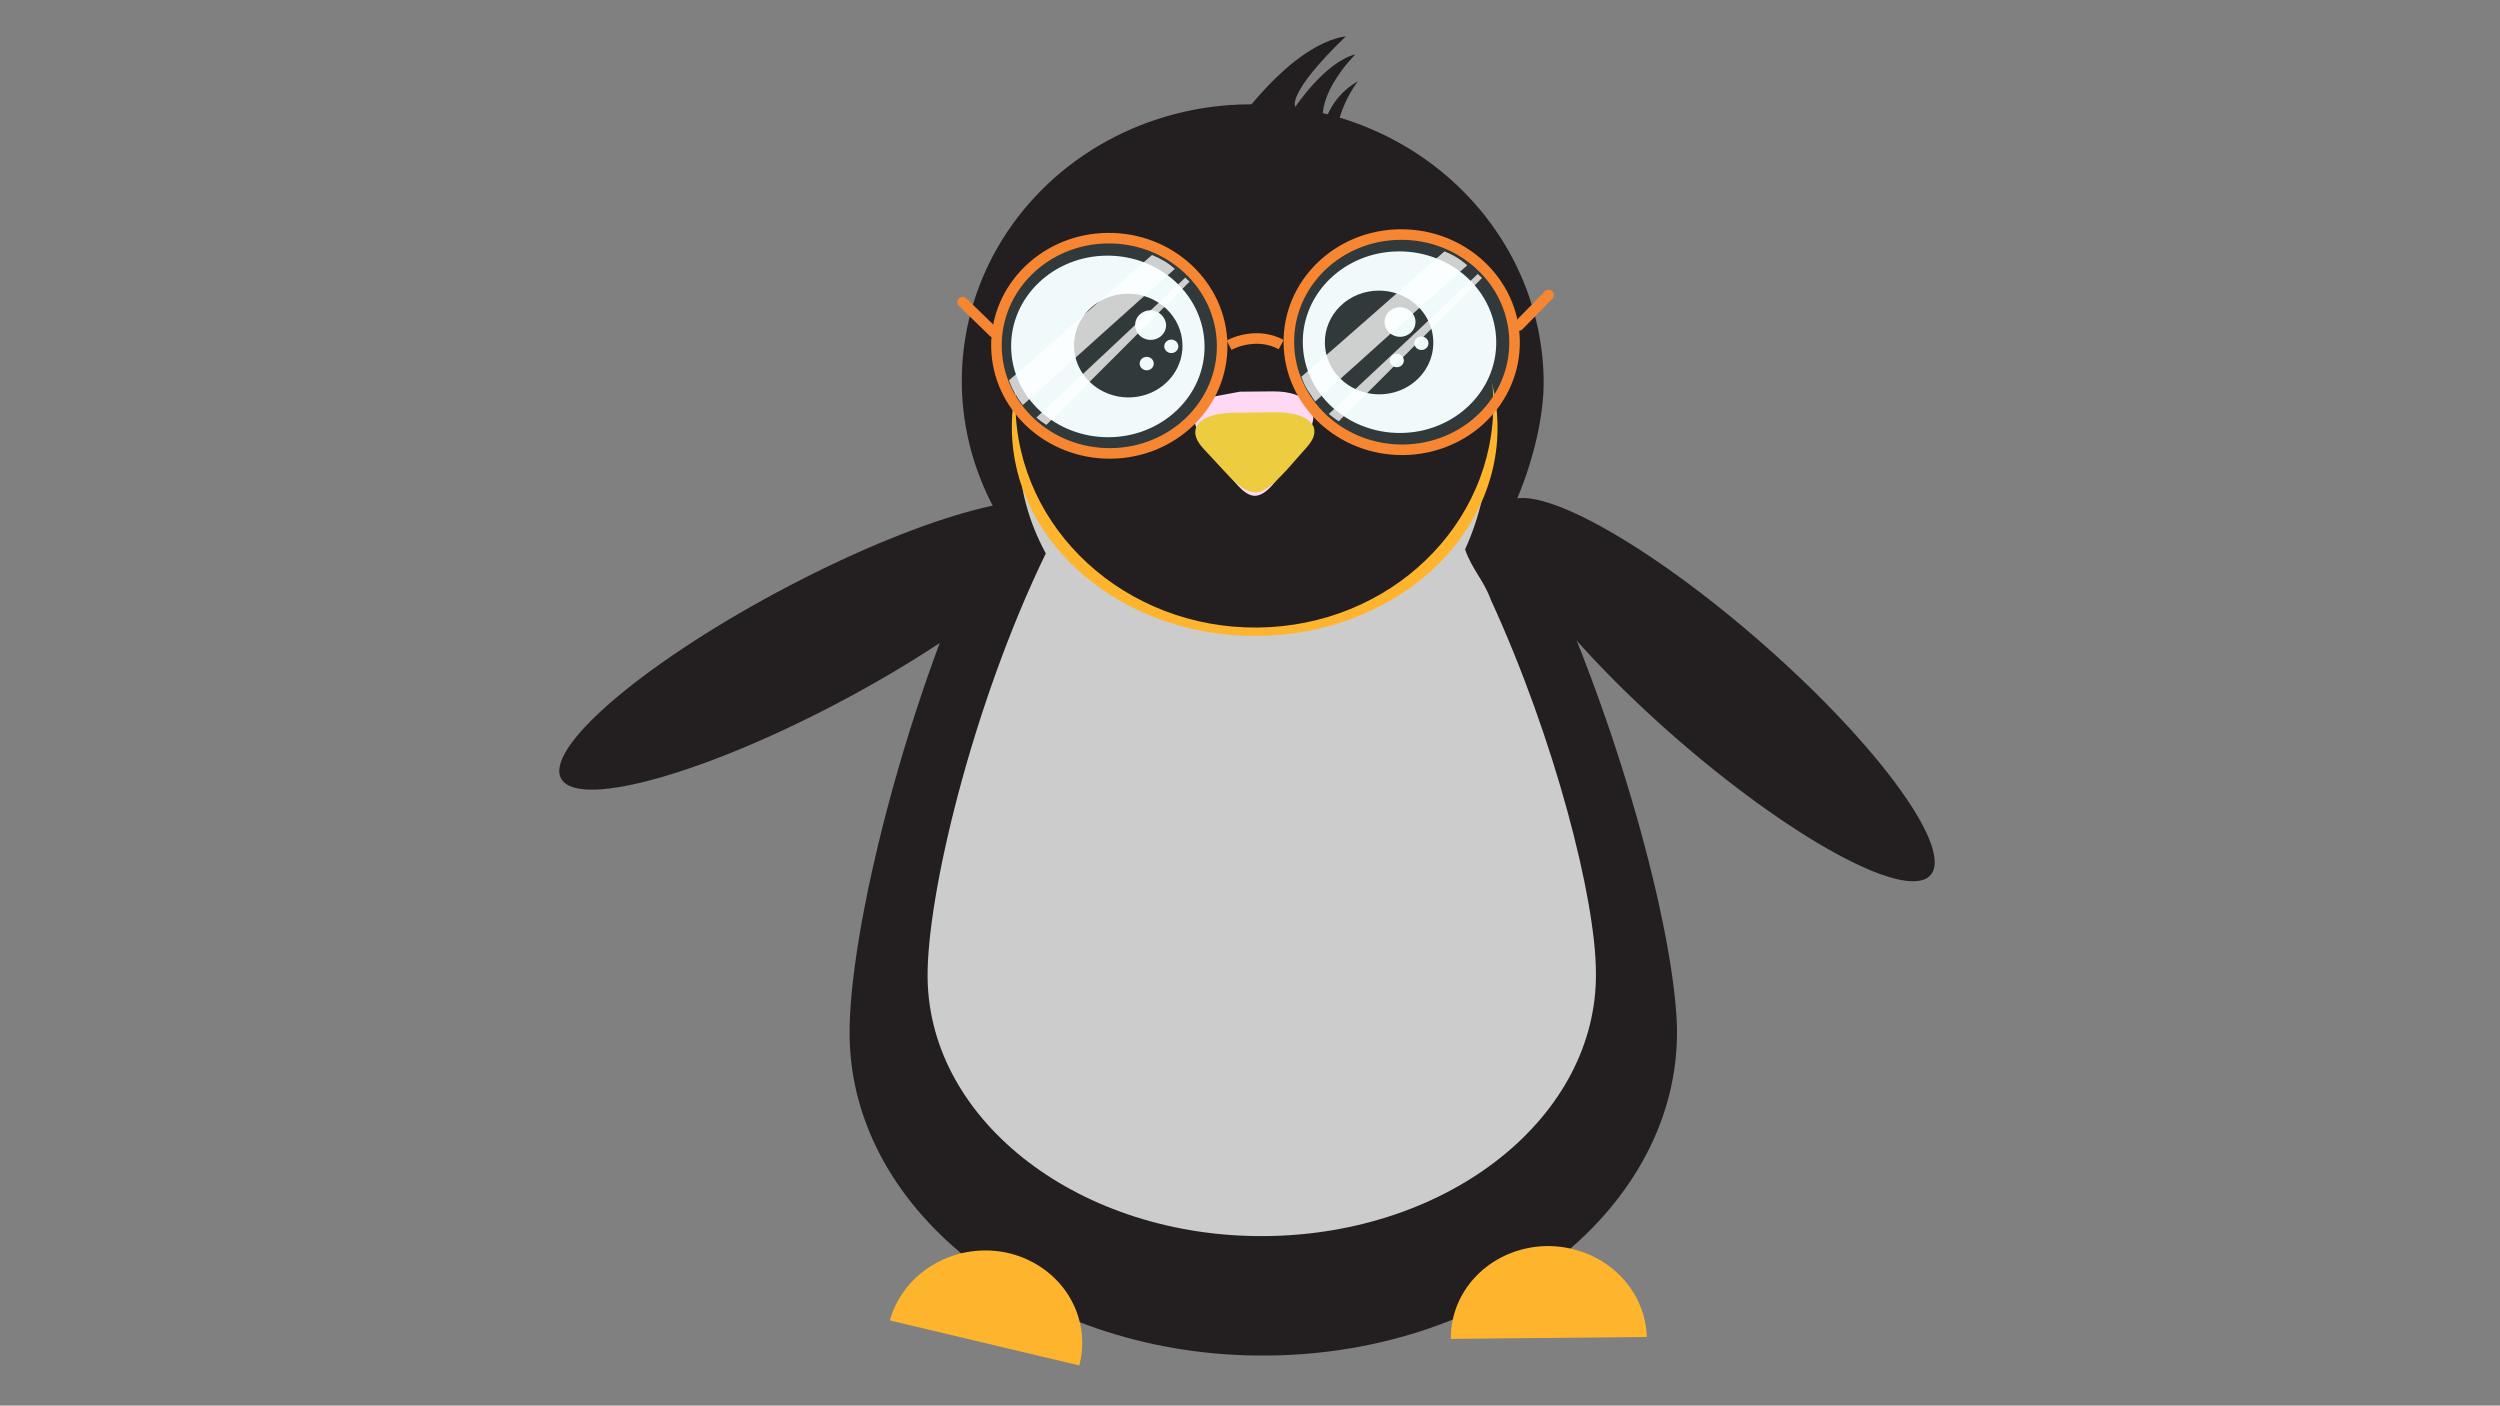 <svg width="498" height="280" viewBox="0 0 498 280" fill="none" xmlns="http://www.w3.org/2000/svg">
<rect x="0" y="0" width="498" height="280" fill="#808080" stroke="none"/>
<path d="M211.599 101.775C207.768 95.941 182.341 103.19 154.807 117.966C127.273 132.743 108.059 149.451 111.891 155.285C115.723 161.118 141.149 153.869 168.683 139.093C196.217 124.316 215.431 107.608 211.599 101.775Z" fill="#231F20"/>
<path d="M384.35 174.534C389.544 169.718 374.881 149.178 351.599 128.656C328.317 108.133 305.233 95.4 300.039 100.216C294.845 105.031 309.508 125.571 332.79 146.093C356.072 166.616 379.156 179.349 384.35 174.534Z" fill="#231F20"/>
<path d="M308.029 113.421C306.292 108.518 303.609 105.486 301.731 100.451C304.83 93.508 307.611 83.777 307.497 75.668C307.305 61.34 301.307 47.623 290.767 37.406C280.227 27.189 265.967 21.27 250.991 20.895C250.713 20.898 250.294 20.768 250.016 20.771L248.766 20.783C238.846 20.851 229.121 23.36 220.526 28.069C211.931 32.778 204.756 39.528 199.691 47.669C194.626 55.81 191.841 65.069 191.605 74.554C191.369 84.04 193.69 93.432 198.343 101.828C180.242 138.959 168.956 186.264 169.24 206.469C169.74 241.962 207.113 270.459 252.556 270.029C297.999 269.6 334.559 240.404 334.058 204.911C333.666 186.966 323.662 147.707 308.029 113.421Z" fill="#231F20"/>
<path d="M245.861 25.291C245.861 25.291 256.877 8.938 268.102 7.221C256.034 18.884 258.037 21.282 258.037 21.282C258.037 21.282 263.956 12.363 269.981 10.829C261.531 19.772 263.716 25.123 263.716 25.123C264.151 23.273 264.974 21.528 266.137 19.994C267.299 18.459 268.776 17.167 270.479 16.196C267.67 20.039 266.076 24.575 265.884 29.266" fill="#231F20"/>
<path d="M296.987 119.505C295.542 115.53 293.29 113.557 291.842 109.449C294.779 102.968 296.379 96.001 296.557 88.931C296.389 77.36 291.538 66.286 283.024 58.036C274.511 49.786 262.997 45.004 250.903 44.693C250.625 44.695 250.345 44.565 250.067 44.568L248.955 44.578C236.553 44.781 224.754 49.663 216.127 58.161C207.501 66.659 202.745 78.084 202.896 89.95C203.033 97.019 204.892 103.966 208.325 110.239C193.738 140.29 184.548 178.533 184.778 194.883C185.183 223.596 215.388 246.576 252.075 246.229C288.9 245.881 318.311 222.337 317.906 193.624C317.839 179.001 309.749 147.303 296.987 119.505Z" fill="url(#paint0_radial)"/>
<path d="M250.533 126.676C277.247 126.424 298.634 107.619 298.303 84.675C297.971 61.731 276.047 43.336 249.334 43.589C222.62 43.841 201.233 62.646 201.564 85.59C201.895 108.534 223.819 126.929 250.533 126.676Z" fill="url(#paint1_linear)"/>
<path d="M250.519 125.007C276.806 124.759 297.827 104.555 297.47 79.881C297.113 55.206 275.514 35.404 249.227 35.652C222.94 35.9 201.92 56.104 202.276 80.779C202.633 105.454 224.232 125.256 250.519 125.007Z" fill="#231F20"/>
<path d="M200.986 249.636C196.001 248.456 190.704 249.203 186.257 251.715C181.81 254.226 178.576 258.295 177.266 263.03L214.997 272.001C216.245 267.244 215.475 262.234 212.854 258.05C210.233 253.866 205.97 250.845 200.986 249.636V249.636Z" fill="url(#paint2_linear)"/>
<path d="M308.199 248.215C303.044 248.27 298.129 250.249 294.532 253.715C290.934 257.182 288.949 261.854 289.011 266.707L328.04 266.325C327.911 261.466 325.758 256.845 322.047 253.458C318.335 250.07 313.362 248.187 308.199 248.215V248.215Z" fill="url(#paint3_linear)"/>
<path d="M220.944 87.093C231.584 86.993 240.093 78.815 239.948 68.828C239.804 58.84 231.062 50.825 220.422 50.926C209.782 51.026 201.273 59.204 201.418 69.191C201.562 79.179 210.304 87.194 220.944 87.093Z" fill="white"/>
<path d="M224.601 58.508C222.464 58.528 220.384 59.154 218.623 60.305C216.863 61.457 215.501 63.083 214.71 64.978C213.919 66.873 213.735 68.952 214.18 70.952C214.626 72.951 215.681 74.782 217.213 76.213C218.744 77.643 220.684 78.609 222.785 78.988C224.887 79.367 227.056 79.142 229.019 78.342C230.982 77.541 232.65 76.202 233.813 74.492C234.976 72.782 235.581 70.779 235.552 68.736C235.513 65.997 234.337 63.38 232.283 61.462C230.23 59.544 227.466 58.481 224.601 58.508V58.508Z" fill="#231F20"/>
<path d="M232.291 64.726C232.299 65.31 232.126 65.882 231.794 66.37C231.462 66.859 230.985 67.241 230.424 67.47C229.863 67.699 229.243 67.763 228.643 67.655C228.042 67.546 227.488 67.27 227.05 66.862C226.613 66.453 226.311 65.93 226.184 65.359C226.057 64.788 226.109 64.194 226.335 63.652C226.561 63.111 226.95 62.647 227.453 62.318C227.956 61.989 228.551 61.81 229.161 61.804C229.971 61.826 230.743 62.139 231.323 62.681C231.903 63.223 232.249 63.953 232.291 64.726V64.726Z" fill="white"/>
<path d="M233.343 70.332C234.118 70.325 234.738 69.719 234.727 68.978C234.716 68.237 234.08 67.643 233.304 67.65C232.529 67.657 231.91 68.264 231.92 69.004C231.931 69.745 232.568 70.34 233.343 70.332Z" fill="white"/>
<path d="M228.443 73.767C229.218 73.76 229.838 73.153 229.827 72.413C229.816 71.672 229.18 71.077 228.404 71.085C227.629 71.092 227.01 71.698 227.02 72.439C227.031 73.18 227.668 73.774 228.443 73.767Z" fill="white"/>
<path d="M279.046 86.246C289.686 86.146 298.194 77.968 298.05 67.981C297.905 57.993 289.163 49.978 278.523 50.079C267.883 50.179 259.375 58.357 259.519 68.344C259.663 78.332 268.406 86.347 279.046 86.246Z" fill="white"/>
<path d="M274.568 57.891C276.705 57.871 278.803 58.457 280.596 59.576C282.389 60.694 283.796 62.294 284.641 64.174C285.486 66.054 285.729 68.129 285.341 70.136C284.953 72.144 283.95 73.994 282.46 75.453C280.969 76.911 279.058 77.913 276.968 78.331C274.878 78.749 272.703 78.565 270.718 77.802C268.732 77.038 267.026 75.73 265.815 74.043C264.603 72.355 263.941 70.364 263.912 68.321C263.873 65.582 264.973 62.944 266.972 60.988C268.97 59.032 271.703 57.918 274.568 57.891V57.891Z" fill="#231F20"/>
<path d="M278.923 67.094C280.628 67.078 281.992 65.744 281.968 64.115C281.945 62.485 280.544 61.177 278.839 61.193C277.134 61.209 275.77 62.543 275.794 64.172C275.817 65.802 277.218 67.11 278.923 67.094Z" fill="white"/>
<path d="M283.164 69.717C283.939 69.71 284.559 69.104 284.549 68.363C284.538 67.622 283.901 67.028 283.126 67.035C282.351 67.042 281.731 67.648 281.742 68.389C281.752 69.13 282.389 69.725 283.164 69.717Z" fill="white"/>
<path d="M278.268 73.149C279.043 73.142 279.662 72.535 279.652 71.794C279.641 71.054 279.004 70.459 278.229 70.466C277.454 70.474 276.835 71.08 276.845 71.821C276.856 72.561 277.493 73.156 278.268 73.149Z" fill="white"/>
<path d="M260.16 86.952L256.272 92.714C254.606 95.259 252.388 98.741 249.977 98.764C247.708 98.786 245.389 95.346 243.509 92.834L239.456 87.148C236.997 83.843 237.522 80.909 240.193 79.286L246.983 78.024L253.506 77.962C260.738 77.894 263.632 81.86 260.16 86.952Z" fill="#FFD8F4"/>
<path d="M253.865 82.128L245.894 82.204C238.919 82.271 236.117 85.373 239.588 89.218L243.637 93.592C245.372 95.448 247.687 98.1 250.107 98.077C252.385 98.055 254.624 95.359 256.447 93.47L260.37 89.02C263.873 85.108 260.84 82.062 253.865 82.128Z" fill="url(#paint4_radial)"/>
<path d="M221.279 90.319C233.694 90.202 243.62 80.509 243.451 68.669C243.281 56.829 233.08 47.325 220.666 47.441C208.252 47.558 198.325 57.251 198.495 69.091C198.664 80.931 208.865 90.435 221.279 90.319Z" fill="#94D6D6" fill-opacity="0.14" stroke="#F78632" stroke-width="2.103" stroke-miterlimit="10"/>
<path d="M279.527 89.599C291.941 89.483 301.867 79.79 301.698 67.949C301.528 56.109 291.327 46.605 278.913 46.722C266.499 46.838 256.572 56.531 256.742 68.371C256.911 80.212 267.112 89.716 279.527 89.599Z" fill="#94D6D6" fill-opacity="0.14" stroke="#F78632" stroke-width="2.103" stroke-miterlimit="10"/>
<path d="M197.885 66.15L191.762 60.184" stroke="#F78632" stroke-width="2.103" stroke-miterlimit="10" stroke-linecap="round"/>
<path d="M302.538 64.841L308.488 58.761" stroke="#F78632" stroke-width="2.103" stroke-miterlimit="10" stroke-linecap="round"/>
<path d="M255.216 68.639C253.71 67.834 252.017 67.417 250.299 67.427C248.395 67.437 246.52 67.893 244.833 68.755" stroke="#F78632" stroke-width="2.103" stroke-miterlimit="10"/>
<path opacity="0.76" d="M229.477 50.795C220.027 59.071 210.58 67.48 200.99 75.756C201.282 76.639 201.671 77.49 202.152 78.295C202.616 79.131 203.145 79.934 203.734 80.696C213.875 71.609 223.876 62.524 234.019 53.571C233.364 52.976 232.649 52.443 231.886 51.981C231.111 51.536 230.306 51.14 229.477 50.795V50.795Z" fill="white"/>
<path opacity="0.76" d="M236.12 55.29C226.275 64.632 216.289 73.975 206.442 83.182C207.071 83.709 207.735 84.195 208.431 84.638C217.993 75.165 227.553 65.558 236.975 56.086C236.655 55.857 236.368 55.589 236.12 55.29Z" fill="white"/>
<path opacity="0.76" d="M287.726 50.081C278.277 58.356 268.829 66.765 259.239 75.041C259.531 75.924 259.921 76.775 260.401 77.58C260.977 78.514 261.551 79.314 261.983 79.981C272.124 70.894 282.125 61.809 292.268 52.856C291.613 52.261 290.899 51.728 290.135 51.266C289.376 50.794 288.569 50.397 287.726 50.081V50.081Z" fill="white"/>
<path opacity="0.76" d="M294.367 54.573C284.522 63.915 274.537 73.258 264.69 82.465C265.318 82.992 265.982 83.478 266.678 83.921C276.24 74.448 285.8 64.841 295.222 55.37L294.367 54.573Z" fill="white"/>
<defs>
<radialGradient id="paint0_radial" cx="0" cy="0" r="1" gradientUnits="userSpaceOnUse" gradientTransform="translate(406.032 260.975) rotate(-0.542) scale(88.097 84.275)">
<stop stop-color="white"/>
<stop offset="0.515" stop-color="#FDFDFD"/>
<stop offset="0.7" stop-color="#F6F6F6"/>
<stop offset="0.832" stop-color="#EBEBEB"/>
<stop offset="0.939" stop-color="#DADADA"/>
<stop offset="1" stop-color="#CCCCCC"/>
</radialGradient>
<linearGradient id="paint1_linear" x1="215.259" y1="-346.406" x2="216.045" y2="-263.231" gradientUnits="userSpaceOnUse">
<stop stop-color="#FFE773"/>
<stop offset="0.22" stop-color="#FFE36E"/>
<stop offset="0.482" stop-color="#FFD960"/>
<stop offset="0.765" stop-color="#FFC748"/>
<stop offset="1" stop-color="#FFB42E"/>
</linearGradient>
<linearGradient id="paint2_linear" x1="279.216" y1="-141.878" x2="274.925" y2="-123.827" gradientUnits="userSpaceOnUse">
<stop stop-color="#FFE773"/>
<stop offset="0.22" stop-color="#FFE36E"/>
<stop offset="0.482" stop-color="#FFD960"/>
<stop offset="0.765" stop-color="#FFC748"/>
<stop offset="1" stop-color="#FFB42E"/>
</linearGradient>
<linearGradient id="paint3_linear" x1="273.933" y1="-145.842" x2="274.112" y2="-127.503" gradientUnits="userSpaceOnUse">
<stop stop-color="#FFE773"/>
<stop offset="0.22" stop-color="#FFE36E"/>
<stop offset="0.482" stop-color="#FFD960"/>
<stop offset="0.765" stop-color="#FFC748"/>
<stop offset="1" stop-color="#FFB42E"/>
</linearGradient>
<radialGradient id="paint4_radial" cx="0" cy="0" r="1" gradientUnits="userSpaceOnUse" gradientTransform="translate(124.278 3.189) rotate(-0.547) scale(10.297 9.672)">
<stop stop-color="#F7E563"/>
<stop offset="0.095" stop-color="#F4DF5A"/>
<stop offset="0.32" stop-color="#F0D44B"/>
<stop offset="0.588" stop-color="#EECE43"/>
<stop offset="1" stop-color="#EDCC40"/>
</radialGradient>
</defs>
</svg>
